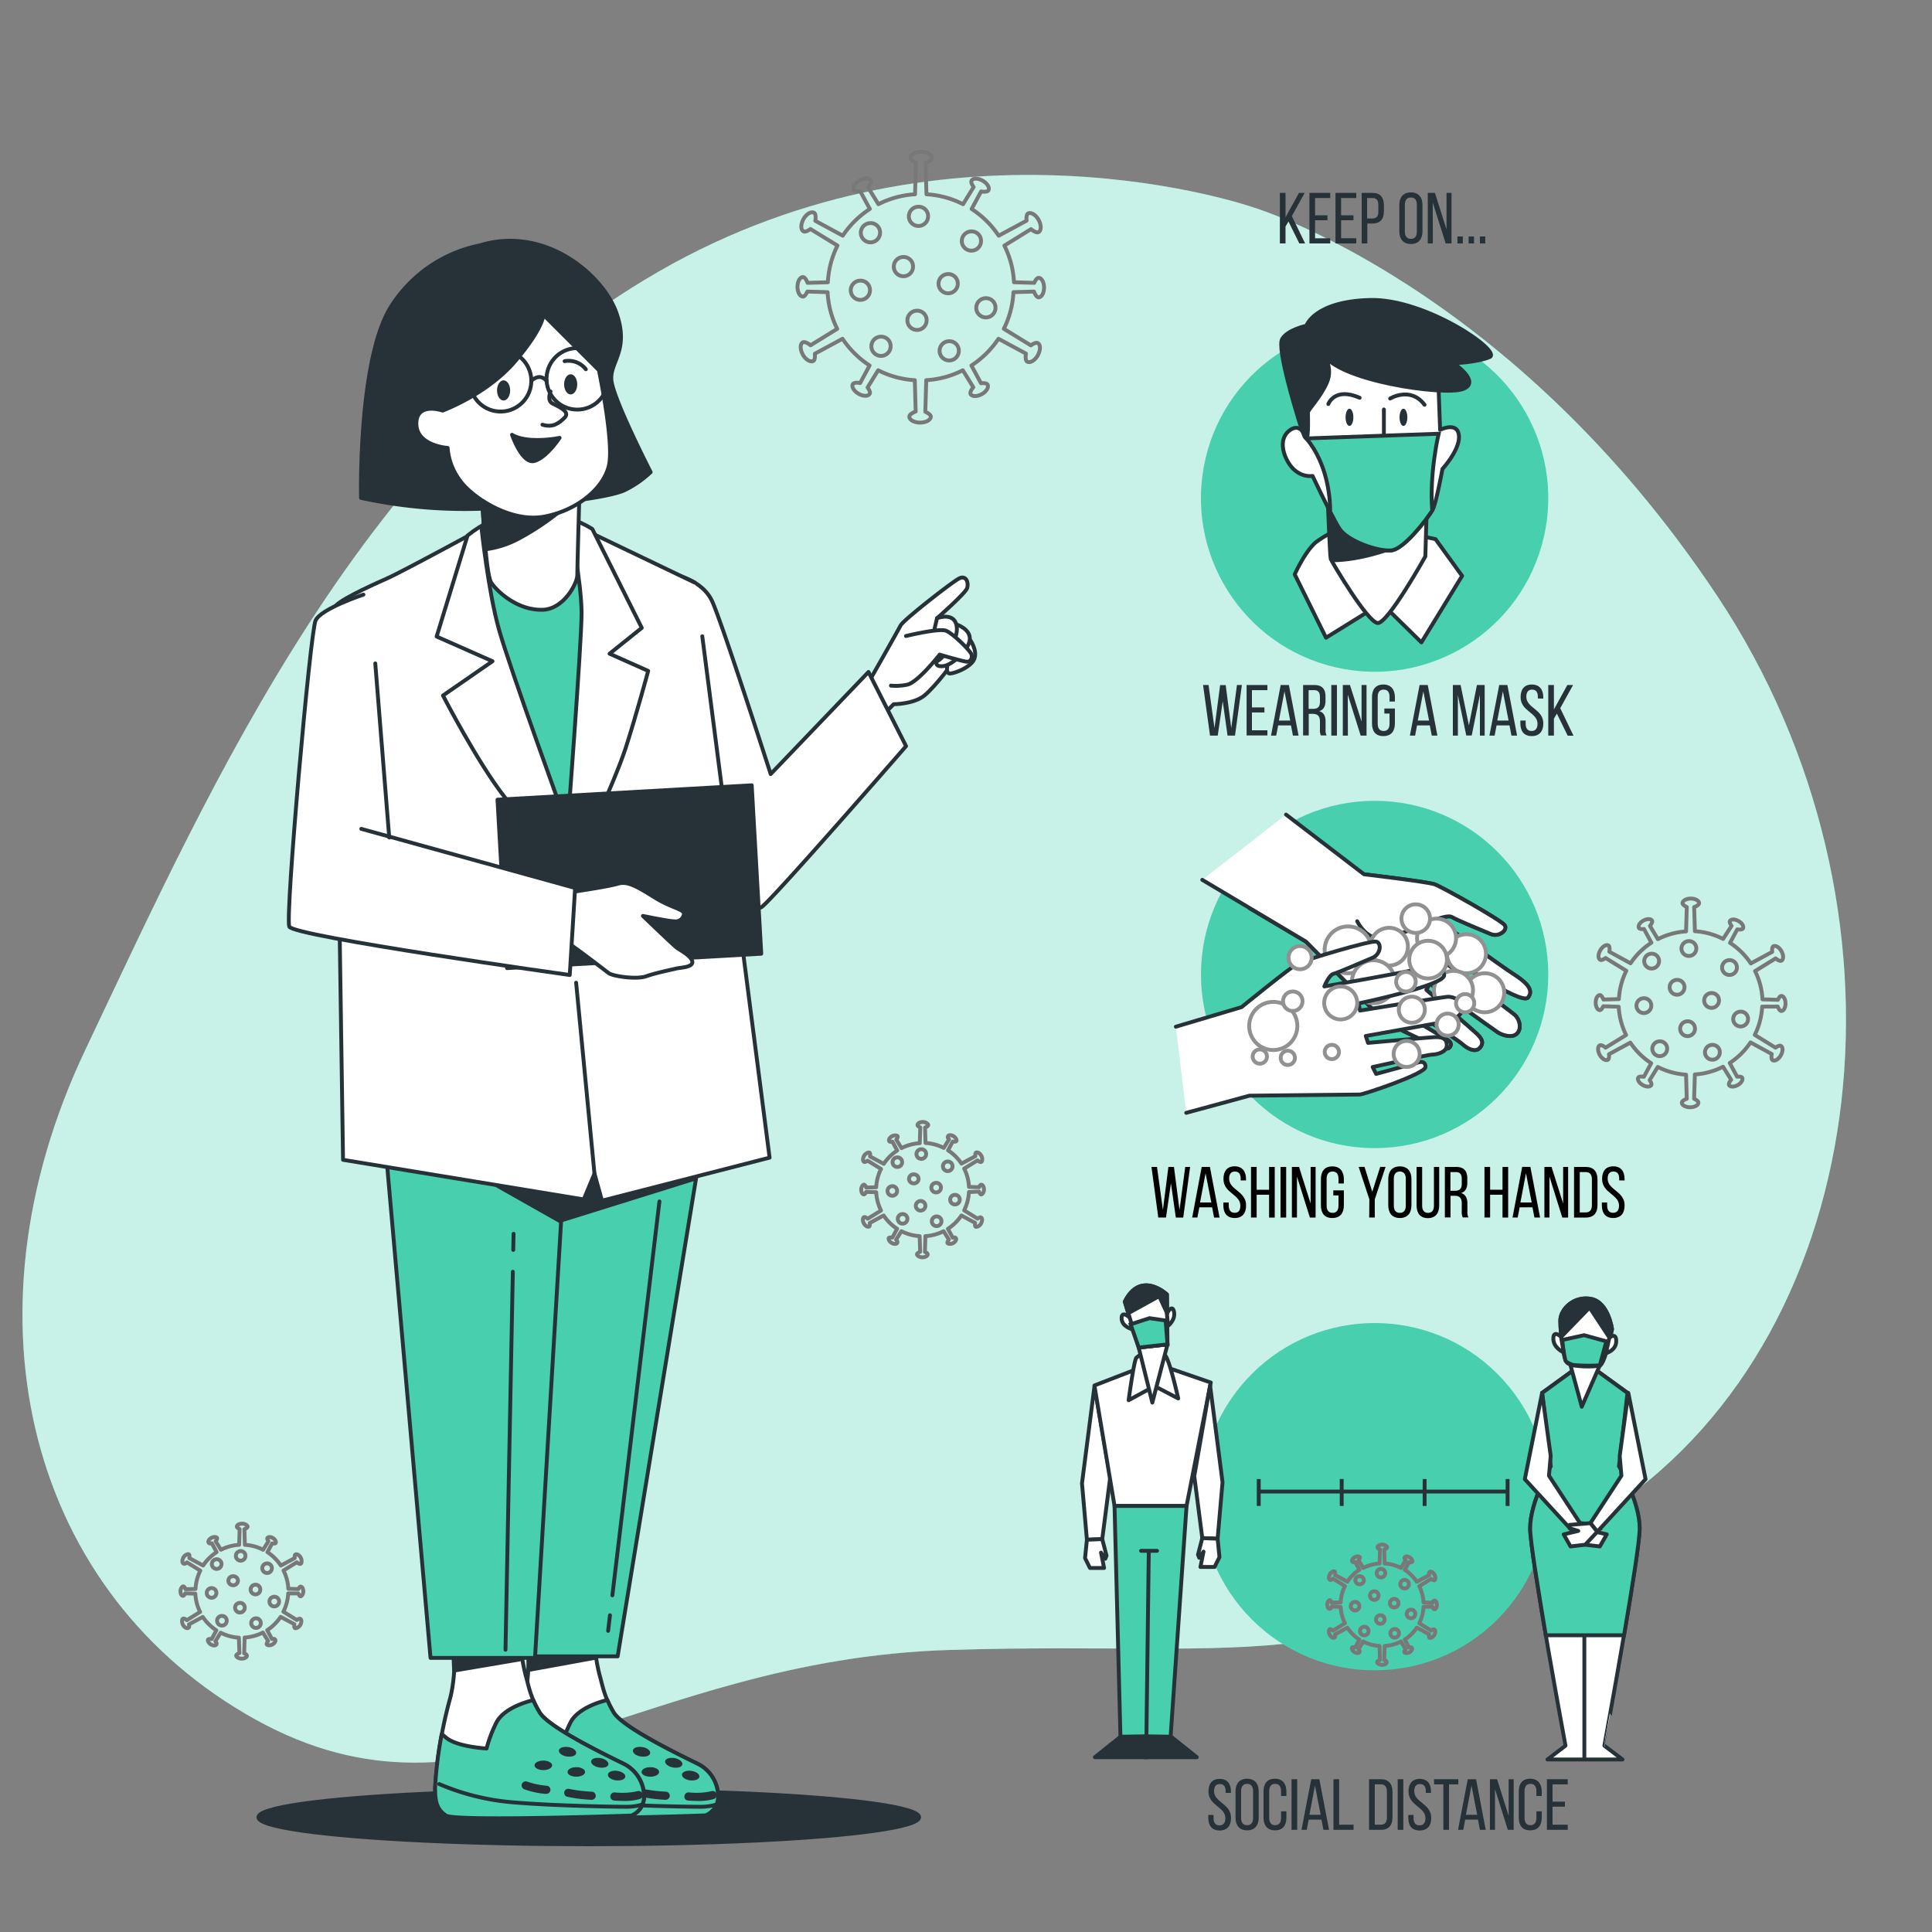<svg xmlns="http://www.w3.org/2000/svg" viewBox="0 0 500 500"><rect x="0" y="0" width="500" height="500" fill="#808080" stroke="none"/><g id="freepik--background-simple--inject-2"><path d="M324.6,53.75s-77.77-27.5-154.21,16.57S55.29,201.71,22.1,271.66,7.85,412.69,66.1,445s98-15.51,179.76-18,103.77,9.2,171.71-37,80.36-155.13,26.94-235.63S324.6,53.75,324.6,53.75Z" style="fill:#48CFAD"></path><path d="M324.6,53.75s-77.77-27.5-154.21,16.57S55.29,201.71,22.1,271.66,7.85,412.69,66.1,445s98-15.51,179.76-18,103.77,9.2,171.71-37,80.36-155.13,26.94-235.63S324.6,53.75,324.6,53.75Z" style="fill:#fff;opacity:0.7"></path></g><g id="freepik--Icons--inject-2"><path d="M267.6,75.46c.19.58.68,1.49,1.19,1.49.78,0,1.41-1.13,1.41-2.52s-.63-2.52-1.41-2.52c-.46,0-.93.8-1.13,1.29l-5.24-.15a24,24,0,0,0-2.49-9.49l6.9-4.26c.5.44,1.47,1.05,1.95.77.75-.43.73-1.86,0-3.18s-2-2.06-2.73-1.63c-.44.25-.44,1.27-.37,1.85L258.46,61a24.35,24.35,0,0,0-7-6.92l2.45-4.54c.6.12,1.64.16,1.89-.29.39-.67-.27-1.78-1.48-2.48s-2.5-.72-2.89,0c-.23.4.23,1.2.55,1.63l-2.74,4.45a23.82,23.82,0,0,0-9.47-2.57l-.24-8.11c.64-.22,1.64-.75,1.64-1.32,0-.85-1.24-1.55-2.77-1.55s-2.78.7-2.78,1.55c0,.51.89,1,1.42,1.25l-.23,8.18a23.87,23.87,0,0,0-9.48,2.57l-2.71-4.4c.4-.46,1-1.34.7-1.78-.39-.68-1.69-.66-2.89,0s-1.87,1.81-1.48,2.48c.23.4,1.16.4,1.68.34l2.48,4.59a24.35,24.35,0,0,0-7,6.92L211,57.15c.13-.66.17-1.8-.31-2.08-.75-.43-2,.3-2.74,1.62s-.78,2.76,0,3.18c.44.26,1.32-.25,1.79-.6l7,4.29a23.84,23.84,0,0,0-2.49,9.49L209,73.2c-.2-.58-.68-1.49-1.19-1.49-.79,0-1.42,1.13-1.42,2.52s.63,2.52,1.42,2.52c.46,0,.92-.8,1.13-1.29l5.24.15a23.84,23.84,0,0,0,2.49,9.49l-6.9,4.26c-.51-.44-1.47-1-2-.77-.74.43-.72,1.86,0,3.18s2,2.06,2.74,1.63c.43-.25.43-1.27.36-1.85l7.18-3.88a24.35,24.35,0,0,0,7,6.92l-2.45,4.54c-.6-.12-1.63-.16-1.89.29-.39.67.28,1.78,1.48,2.48s2.5.72,2.89,0c.23-.4-.23-1.2-.55-1.63l2.74-4.45a23.87,23.87,0,0,0,9.48,2.57l.23,8.11c-.63.22-1.64.76-1.64,1.32,0,.85,1.24,1.55,2.78,1.55s2.77-.7,2.77-1.55c0-.51-.88-1-1.42-1.25l.24-8.18a23.82,23.82,0,0,0,9.47-2.57l2.71,4.4c-.4.46-.95,1.34-.69,1.78.39.68,1.68.66,2.89,0s1.87-1.81,1.48-2.48c-.23-.4-1.16-.4-1.69-.34l-2.48-4.59a24.35,24.35,0,0,0,7-6.92l7.12,3.84c-.13.66-.17,1.8.32,2.08.74.43,2-.3,2.73-1.62s.79-2.76,0-3.18c-.44-.26-1.32.25-1.78.6l-7-4.29a24,24,0,0,0,2.49-9.49Z" style="fill:none;stroke:#787878;stroke-linecap:round;stroke-linejoin:round"></path><path d="M240.19,55.87a2.49,2.49,0,1,1-2.49-2.37A2.43,2.43,0,0,1,240.19,55.87Z" style="fill:none;stroke:#787878;stroke-linecap:round;stroke-linejoin:round"></path><path d="M225.15,75a2.49,2.49,0,1,1-2.49-2.37A2.43,2.43,0,0,1,225.15,75Z" style="fill:none;stroke:#787878;stroke-linecap:round;stroke-linejoin:round"></path><path d="M236.29,68.88a2.49,2.49,0,1,1-2.49-2.37A2.43,2.43,0,0,1,236.29,68.88Z" style="fill:none;stroke:#787878;stroke-linecap:round;stroke-linejoin:round"></path><path d="M230.49,89.5A2.49,2.49,0,1,1,228,87.13,2.43,2.43,0,0,1,230.49,89.5Z" style="fill:none;stroke:#787878;stroke-linecap:round;stroke-linejoin:round"></path><path d="M257.63,79.54a2.49,2.49,0,1,1-2.49-2.37A2.43,2.43,0,0,1,257.63,79.54Z" style="fill:none;stroke:#787878;stroke-linecap:round;stroke-linejoin:round"></path><path d="M239.81,82.78a2.49,2.49,0,1,1-2.48-2.37A2.43,2.43,0,0,1,239.81,82.78Z" style="fill:none;stroke:#787878;stroke-linecap:round;stroke-linejoin:round"></path><path d="M247.87,73.3a2.49,2.49,0,1,1-2.48-2.37A2.43,2.43,0,0,1,247.87,73.3Z" style="fill:none;stroke:#787878;stroke-linecap:round;stroke-linejoin:round"></path><path d="M253.89,62.26a2.49,2.49,0,1,1-2.49-2.37A2.43,2.43,0,0,1,253.89,62.26Z" style="fill:none;stroke:#787878;stroke-linecap:round;stroke-linejoin:round"></path><path d="M248.14,90.69a2.49,2.49,0,1,1-2.48-2.38A2.43,2.43,0,0,1,248.14,90.69Z" style="fill:none;stroke:#787878;stroke-linecap:round;stroke-linejoin:round"></path><path d="M227.76,60.11a2.49,2.49,0,1,1-2.49-2.37A2.43,2.43,0,0,1,227.76,60.11Z" style="fill:none;stroke:#787878;stroke-linecap:round;stroke-linejoin:round"></path><path d="M460.08,260.49c.16.45.53,1.15.92,1.15.61,0,1.09-.87,1.09-1.94s-.48-1.95-1.09-1.95c-.35,0-.71.62-.87,1l-4-.12a18.6,18.6,0,0,0-1.92-7.32l5.32-3.28c.39.34,1.14.81,1.51.59.57-.33.56-1.43,0-2.45s-1.54-1.59-2.11-1.26c-.34.2-.34,1-.28,1.43l-5.54,3a18.71,18.71,0,0,0-5.38-5.33l1.88-3.5c.47.09,1.27.11,1.46-.23.3-.52-.21-1.38-1.14-1.91s-1.93-.55-2.23,0c-.18.31.18.93.43,1.25L445.94,243a18.47,18.47,0,0,0-7.3-2l-.19-6.25c.5-.17,1.27-.58,1.27-1,0-.67-1-1.2-2.14-1.2s-2.14.53-2.14,1.2c0,.39.68.78,1.1,1l-.19,6.3a18.56,18.56,0,0,0-7.3,2L427,239.62c.31-.35.73-1,.54-1.37-.31-.52-1.3-.51-2.24,0s-1.44,1.4-1.14,1.92c.18.3.9.3,1.3.25l1.92,3.55a18.62,18.62,0,0,0-5.39,5.33l-5.49-3c.1-.51.13-1.39-.24-1.61-.58-.33-1.52.24-2.11,1.26s-.61,2.12,0,2.45c.34.2,1-.2,1.38-.47l5.36,3.31a18.6,18.6,0,0,0-1.92,7.32l-4,.12c-.15-.45-.53-1.15-.92-1.15-.6,0-1.09.87-1.09,1.94s.49,1.95,1.09,1.95c.35,0,.71-.62.87-1l4,.12a18.6,18.6,0,0,0,1.92,7.32l-5.32,3.28c-.39-.34-1.13-.81-1.51-.59-.57.33-.56,1.43,0,2.45s1.54,1.59,2.11,1.26c.34-.2.34-1,.29-1.43l5.53-3a18.62,18.62,0,0,0,5.39,5.33l-1.89,3.51c-.47-.1-1.26-.12-1.46.22-.3.52.21,1.38,1.14,1.91s1.93.55,2.23,0c.18-.31-.18-.93-.43-1.25l2.12-3.43a18.56,18.56,0,0,0,7.31,2l.18,6.25c-.49.17-1.27.58-1.27,1,0,.66,1,1.19,2.14,1.19s2.14-.53,2.14-1.19c0-.4-.68-.79-1.1-1l.19-6.31a18.47,18.47,0,0,0,7.3-2l2.09,3.39c-.31.35-.73,1-.53,1.37.3.52,1.3.51,2.23,0s1.44-1.39,1.14-1.92c-.18-.3-.9-.3-1.3-.25l-1.91-3.55a18.71,18.71,0,0,0,5.38-5.33l5.49,3c-.1.51-.13,1.39.24,1.61.58.33,1.52-.23,2.11-1.26s.61-2.12,0-2.45c-.33-.2-1,.2-1.37.47l-5.37-3.31a18.6,18.6,0,0,0,1.92-7.32Z" style="fill:none;stroke:#787878;stroke-linecap:round;stroke-linejoin:round"></path><path d="M439,245.39a1.92,1.92,0,1,1-1.92-1.83A1.87,1.87,0,0,1,439,245.39Z" style="fill:none;stroke:#787878;stroke-linecap:round;stroke-linejoin:round"></path><path d="M427.35,260.17a1.92,1.92,0,1,1-1.92-1.83A1.88,1.88,0,0,1,427.35,260.17Z" style="fill:none;stroke:#787878;stroke-linecap:round;stroke-linejoin:round"></path><path d="M435.94,255.42a1.92,1.92,0,1,1-1.92-1.83A1.87,1.87,0,0,1,435.94,255.42Z" style="fill:none;stroke:#787878;stroke-linecap:round;stroke-linejoin:round"></path><path d="M431.46,271.32a1.92,1.92,0,1,1-1.92-1.83A1.88,1.88,0,0,1,431.46,271.32Z" style="fill:none;stroke:#787878;stroke-linecap:round;stroke-linejoin:round"></path><path d="M452.39,263.64a1.92,1.92,0,1,1-1.92-1.83A1.88,1.88,0,0,1,452.39,263.64Z" style="fill:none;stroke:#787878;stroke-linecap:round;stroke-linejoin:round"></path><path d="M438.66,266.14a1.92,1.92,0,1,1-1.92-1.83A1.88,1.88,0,0,1,438.66,266.14Z" style="fill:none;stroke:#787878;stroke-linecap:round;stroke-linejoin:round"></path><path d="M444.87,258.83A1.92,1.92,0,1,1,443,257,1.88,1.88,0,0,1,444.87,258.83Z" style="fill:none;stroke:#787878;stroke-linecap:round;stroke-linejoin:round"></path><path d="M449.51,250.31a1.92,1.92,0,1,1-1.92-1.83A1.88,1.88,0,0,1,449.51,250.31Z" style="fill:none;stroke:#787878;stroke-linecap:round;stroke-linejoin:round"></path><path d="M445.08,272.23a1.92,1.92,0,1,1-1.92-1.82A1.88,1.88,0,0,1,445.08,272.23Z" style="fill:none;stroke:#787878;stroke-linecap:round;stroke-linejoin:round"></path><path d="M429.36,248.65a1.92,1.92,0,1,1-1.92-1.83A1.88,1.88,0,0,1,429.36,248.65Z" style="fill:none;stroke:#787878;stroke-linecap:round;stroke-linejoin:round"></path><path d="M253.36,308.38c.1.29.34.74.59.74s.71-.56.71-1.26-.32-1.26-.71-1.26c-.23,0-.46.4-.56.65l-2.62-.08a12,12,0,0,0-1.24-4.74l3.44-2.12c.26.22.74.52,1,.38s.36-.92,0-1.58-1-1-1.37-.82c-.21.13-.22.64-.18.93l-3.58,1.93a12.2,12.2,0,0,0-3.49-3.45l1.23-2.27c.3.06.81.08.94-.14s-.14-.89-.74-1.24-1.25-.36-1.44,0,.11.6.27.81l-1.37,2.22a12.09,12.09,0,0,0-4.72-1.28l-.12-4c.32-.11.82-.37.82-.65s-.62-.78-1.39-.78-1.38.35-1.38.78c0,.25.44.51.71.62l-.12,4.08a12.13,12.13,0,0,0-4.73,1.28l-1.35-2.19c.2-.23.47-.67.34-.89s-.84-.33-1.44,0-.93.9-.74,1.24.58.2.84.17l1.24,2.29a12.17,12.17,0,0,0-3.48,3.45l-3.56-1.91c.07-.33.09-.9-.15-1s-1,.15-1.37.81-.39,1.37,0,1.59c.22.12.66-.13.89-.31l3.48,2.14a12,12,0,0,0-1.25,4.74l-2.58.08c-.1-.29-.34-.75-.6-.75s-.7.57-.7,1.26.31,1.26.7,1.26c.23,0,.47-.4.57-.64l2.61.07a12,12,0,0,0,1.25,4.74l-3.45,2.12c-.25-.22-.73-.52-1-.38s-.37.93,0,1.59,1,1,1.36.81c.22-.13.22-.64.18-.92l3.59-1.94a12,12,0,0,0,3.48,3.45l-1.22,2.27c-.3-.06-.82-.08-.94.14s.13.9.73,1.24,1.25.36,1.45,0-.12-.6-.28-.81l1.37-2.22a12,12,0,0,0,4.73,1.28l.12,4.05c-.32.11-.82.38-.82.66s.62.77,1.38.77,1.39-.35,1.39-.77c0-.26-.44-.51-.71-.63l.12-4.08a11.92,11.92,0,0,0,4.72-1.28l1.36,2.19c-.2.23-.48.67-.35.89s.84.33,1.44,0,.94-.9.74-1.24-.58-.2-.84-.16l-1.24-2.3a12.08,12.08,0,0,0,3.49-3.45l3.55,1.92c-.06.33-.08.9.16,1s1-.15,1.36-.82.4-1.37,0-1.58c-.22-.13-.66.13-.89.3l-3.47-2.14a12,12,0,0,0,1.24-4.74Z" style="fill:none;stroke:#787878;stroke-linecap:round;stroke-linejoin:round"></path><path d="M239.68,298.6a1.25,1.25,0,1,1-1.25-1.18A1.22,1.22,0,0,1,239.68,298.6Z" style="fill:none;stroke:#787878;stroke-linecap:round;stroke-linejoin:round"></path><path d="M232.17,308.17a1.24,1.24,0,1,1-1.24-1.19A1.21,1.21,0,0,1,232.17,308.17Z" style="fill:none;stroke:#787878;stroke-linecap:round;stroke-linejoin:round"></path><ellipse cx="236.49" cy="305.09" rx="1.24" ry="1.18" style="fill:none;stroke:#787878;stroke-linecap:round;stroke-linejoin:round"></ellipse><path d="M234.83,315.38a1.24,1.24,0,1,1-1.24-1.18A1.21,1.21,0,0,1,234.83,315.38Z" style="fill:none;stroke:#787878;stroke-linecap:round;stroke-linejoin:round"></path><path d="M248.38,310.41a1.24,1.24,0,1,1-1.24-1.18A1.22,1.22,0,0,1,248.38,310.41Z" style="fill:none;stroke:#787878;stroke-linecap:round;stroke-linejoin:round"></path><path d="M239.49,312a1.24,1.24,0,1,1-1.24-1.18A1.22,1.22,0,0,1,239.49,312Z" style="fill:none;stroke:#787878;stroke-linecap:round;stroke-linejoin:round"></path><path d="M243.51,307.3a1.24,1.24,0,1,1-1.24-1.18A1.21,1.21,0,0,1,243.51,307.3Z" style="fill:none;stroke:#787878;stroke-linecap:round;stroke-linejoin:round"></path><path d="M246.51,301.79a1.24,1.24,0,1,1-1.24-1.19A1.21,1.21,0,0,1,246.51,301.79Z" style="fill:none;stroke:#787878;stroke-linecap:round;stroke-linejoin:round"></path><path d="M243.65,316a1.25,1.25,0,1,1-1.25-1.19A1.22,1.22,0,0,1,243.65,316Z" style="fill:none;stroke:#787878;stroke-linecap:round;stroke-linejoin:round"></path><path d="M233.47,300.71a1.24,1.24,0,1,1-1.24-1.18A1.21,1.21,0,0,1,233.47,300.71Z" style="fill:none;stroke:#787878;stroke-linecap:round;stroke-linejoin:round"></path><path d="M77.2,412.38c.1.29.34.75.6.75s.7-.57.7-1.26-.31-1.26-.7-1.26c-.23,0-.46.4-.57.64l-2.61-.07a12,12,0,0,0-1.25-4.74l3.45-2.13c.25.22.73.53,1,.39s.36-.93,0-1.59-1-1-1.36-.81c-.22.12-.22.63-.18.92l-3.59,1.94a12.2,12.2,0,0,0-3.48-3.46l1.22-2.26c.3.06.82.08.94-.15s-.13-.89-.73-1.24-1.25-.35-1.45,0c-.11.19.12.6.28.81l-1.37,2.22a11.92,11.92,0,0,0-4.73-1.28l-.12-4.05c.32-.11.82-.38.82-.66s-.62-.77-1.38-.77-1.39.34-1.39.77c0,.25.45.51.71.62l-.12,4.09a11.92,11.92,0,0,0-4.72,1.28l-1.36-2.2c.2-.23.48-.66.35-.89s-.84-.32-1.44,0-.94.91-.74,1.24.58.2.84.17l1.24,2.3a12.08,12.08,0,0,0-3.49,3.45L49,403.24c.06-.33.08-.9-.16-1s-1,.15-1.36.81-.39,1.38,0,1.59.66-.13.89-.3l3.47,2.14a12,12,0,0,0-1.24,4.74l-2.58.07c-.1-.29-.35-.74-.6-.74s-.71.56-.71,1.26S47,413,47.37,413c.23,0,.46-.4.56-.64l2.62.08a12,12,0,0,0,1.24,4.73l-3.44,2.13c-.25-.22-.74-.53-1-.39s-.36.93,0,1.59,1,1,1.37.81.22-.63.18-.92l3.58-1.93A12.33,12.33,0,0,0,56,421.93l-1.22,2.26c-.3-.06-.82-.07-.95.15s.14.89.74,1.24,1.25.35,1.44,0-.11-.6-.27-.82l1.37-2.22a11.93,11.93,0,0,0,4.72,1.29l.12,4c-.32.11-.82.38-.82.66s.62.77,1.39.77,1.38-.34,1.38-.77c0-.25-.44-.51-.71-.62l.12-4.08a12.1,12.1,0,0,0,4.73-1.29l1.35,2.2c-.2.23-.47.67-.34.89s.84.33,1.44,0,.93-.91.74-1.24-.58-.2-.84-.17l-1.24-2.29a12.3,12.3,0,0,0,3.48-3.45l3.56,1.91c-.07.33-.09.9.15,1s1-.15,1.37-.81.39-1.38,0-1.59c-.22-.13-.66.13-.89.3l-3.48-2.14a12,12,0,0,0,1.25-4.74Z" style="fill:none;stroke:#787878;stroke-linecap:round;stroke-linejoin:round"></path><path d="M63.52,402.6a1.24,1.24,0,1,1-1.24-1.18A1.21,1.21,0,0,1,63.52,402.6Z" style="fill:none;stroke:#787878;stroke-linecap:round;stroke-linejoin:round"></path><path d="M56,412.17A1.25,1.25,0,1,1,54.78,411,1.22,1.22,0,0,1,56,412.17Z" style="fill:none;stroke:#787878;stroke-linecap:round;stroke-linejoin:round"></path><ellipse cx="60.34" cy="409.09" rx="1.24" ry="1.18" style="fill:none;stroke:#787878;stroke-linecap:round;stroke-linejoin:round"></ellipse><path d="M58.68,419.39a1.25,1.25,0,1,1-1.24-1.19A1.22,1.22,0,0,1,58.68,419.39Z" style="fill:none;stroke:#787878;stroke-linecap:round;stroke-linejoin:round"></path><path d="M72.23,414.42A1.25,1.25,0,1,1,71,413.24,1.22,1.22,0,0,1,72.23,414.42Z" style="fill:none;stroke:#787878;stroke-linecap:round;stroke-linejoin:round"></path><path d="M63.34,416a1.25,1.25,0,1,1-1.25-1.18A1.22,1.22,0,0,1,63.34,416Z" style="fill:none;stroke:#787878;stroke-linecap:round;stroke-linejoin:round"></path><path d="M67.36,411.3a1.25,1.25,0,1,1-1.24-1.18A1.22,1.22,0,0,1,67.36,411.3Z" style="fill:none;stroke:#787878;stroke-linecap:round;stroke-linejoin:round"></path><path d="M70.36,405.79a1.24,1.24,0,1,1-1.24-1.18A1.22,1.22,0,0,1,70.36,405.79Z" style="fill:none;stroke:#787878;stroke-linecap:round;stroke-linejoin:round"></path><path d="M67.49,420a1.24,1.24,0,1,1-1.24-1.18A1.21,1.21,0,0,1,67.49,420Z" style="fill:none;stroke:#787878;stroke-linecap:round;stroke-linejoin:round"></path><path d="M57.32,404.72a1.25,1.25,0,1,1-1.24-1.19A1.22,1.22,0,0,1,57.32,404.72Z" style="fill:none;stroke:#787878;stroke-linecap:round;stroke-linejoin:round"></path></g><g id="freepik--picture-3--inject-2"><circle cx="355.75" cy="387.34" r="44.94" transform="translate(-169.69 365) rotate(-45)" style="fill:#48CFAD"></circle><polygon points="283.24 358.82 280.02 383.87 281.29 398.48 285.26 398.32 287.33 382.28 283.24 358.82" style="fill:#fff;stroke:#263238;stroke-linecap:round;stroke-linejoin:round"></polygon><polygon points="285.26 398.32 286.37 402.61 286.06 403.4 284.94 401.81 285.74 405.79 282.08 405.79 280.81 403.24 281.29 398.48 285.26 398.32" style="fill:#fff;stroke:#263238;stroke-linecap:round;stroke-linejoin:round"></polygon><polygon points="295.47 353.82 283.24 358.56 288.44 389.74 307.08 389.74 313.35 357.8 299.59 353.06 295.47 353.82" style="fill:#fff;stroke:#263238;stroke-linecap:round;stroke-linejoin:round"></polygon><path d="M295.93,350.16a8.74,8.74,0,0,0-1.84,1.22c-.61.61-2,11-2,11l6.72-3.66,6.11,3.2s-2.29-10.39-3.51-11.3S295.93,350.16,295.93,350.16Z" style="fill:#fff;stroke:#263238;stroke-linecap:round;stroke-linejoin:round"></path><polygon points="294.7 348.75 298.22 362.99 302.15 347.92 294.7 348.75" style="fill:#fff;stroke:#263238;stroke-linecap:round;stroke-linejoin:round"></polygon><polygon points="288.44 389.74 289.97 449.48 302.95 449.48 307.08 389.74 288.44 389.74" style="fill:#48CFAD;stroke:#263238;stroke-linecap:round;stroke-linejoin:round"></polygon><line x1="296.69" y1="449.64" x2="297.3" y2="401.65" style="fill:none;stroke:#263238;stroke-linecap:round;stroke-linejoin:round"></line><line x1="295.31" y1="401.35" x2="299.44" y2="401.35" style="fill:none;stroke:#263238;stroke-linecap:round;stroke-linejoin:round"></line><polygon points="289.97 449.48 283.36 454.76 296.86 454.76 296.86 449.36 289.97 449.48" style="fill:#263238;stroke:#263238;stroke-linecap:round;stroke-linejoin:round"></polygon><polygon points="303.11 449.48 309.72 454.76 296.22 454.76 296.22 449.36 303.11 449.48" style="fill:#263238;stroke:#263238;stroke-linecap:round;stroke-linejoin:round"></polygon><polygon points="313.17 358.56 316.39 383.61 315.12 398.22 311.15 398.06 309.08 382.02 313.17 358.56" style="fill:#fff;stroke:#263238;stroke-linecap:round;stroke-linejoin:round"></polygon><polygon points="311.15 398.06 310.04 402.35 310.35 403.14 311.47 401.56 310.67 405.53 314.32 405.53 315.6 402.99 315.12 398.22 311.15 398.06" style="fill:#fff;stroke:#263238;stroke-linecap:round;stroke-linejoin:round"></polygon><path d="M292.72,341.3s-2.45-2.45-2.45-.16,2.91,2.91,2.91,2.91Z" style="fill:#fff;stroke:#263238;stroke-linecap:round;stroke-linejoin:round"></path><path d="M291.12,336.89l3.58,11.86,7.45-.83L302,335S295.25,328.62,291.12,336.89Z" style="fill:#fff;stroke:#263238;stroke-linecap:round;stroke-linejoin:round"></path><polygon points="292.6 342.73 297.5 341.14 301.66 341.75 302.15 347.92 294.7 348.75 292.6 342.73" style="fill:#48CFAD;stroke:#263238;stroke-miterlimit:10"></polygon><path d="M302,339.92s1.37-2.6,1.83-.46-1.53,3.67-1.53,3.67Z" style="fill:#fff;stroke:#263238;stroke-linecap:round;stroke-linejoin:round"></path><path d="M302,335s-6.79-6.41-10.92,1.86l.91,3,8-4.41,2.06,4.43,0-.06Z" style="fill:#263238;stroke:#263238;stroke-linecap:round;stroke-linejoin:round"></path><path d="M424.31,395.53c0-6.92-5.36-16.07-5.36-16.07l2.24-19L412.26,354l-2-.6v-.07l-.11,0-.11,0v.07l-2,.6-8.93,6.48,2.23,19S396,388.61,396,395.53s9.15,56.25,9.15,56.25l-4.68,3.57h19.42l-4.69-3.57S424.31,402.45,424.31,395.53Z" style="fill:#fff;stroke:#263238;stroke-linecap:round;stroke-linejoin:round"></path><path d="M421.19,360.49,412.26,354l-2-.6v-.07l-.11,0-.11,0v.07l-2,.6-8.93,6.48,2.23,19S396,388.61,396,395.53c0,3.2,2,15.43,4.05,27.68h20.25c2.1-12.25,4.05-24.48,4.05-27.68,0-6.92-5.36-16.07-5.36-16.07Z" style="fill:#48CFAD;stroke:#263238;stroke-miterlimit:10"></path><polygon points="406.45 353.34 409.36 364.06 414.04 353.34 406.45 353.34" style="fill:#fff;stroke:#263238;stroke-linecap:round;stroke-linejoin:round"></polygon><path d="M417.17,344s-.89-6.92-5.36-7.82-8,2.68-8,5.59.66,9.82,1.78,10.93,7.14,1.12,8.48.67S417.17,344,417.17,344Z" style="fill:#fff;stroke:#263238;stroke-linecap:round;stroke-linejoin:round"></path><path d="M404.34,346.77l5.63-1.22,5.75,1.59-1.68,6.2a43.57,43.57,0,0,1-6.89-.08s-1.59-.49-2-1.1A32.53,32.53,0,0,1,404.34,346.77Z" style="fill:#48CFAD;stroke:#263238;stroke-miterlimit:10"></path><path d="M404,346s-2-2-2,.44,2.68,3.57,2.68,3.57Z" style="fill:#fff;stroke:#263238;stroke-linecap:round;stroke-linejoin:round"></path><path d="M416.5,346.2s1.78-1.56,1.78.89-2.67,3.13-2.67,3.13Z" style="fill:#fff;stroke:#263238;stroke-linecap:round;stroke-linejoin:round"></path><path d="M411.81,336.15c-4.46-.89-8,2.68-8,5.59,0,1,.08,2.59.24,4.21l7.34-7.56,5.14,7.81.3-.54c.23-1,.37-1.69.37-1.69S416.28,337.05,411.81,336.15Z" style="fill:#263238;stroke:#263238;stroke-linecap:round;stroke-linejoin:round"></path><polygon points="399.09 360.49 394.62 382.81 407.12 396.42 408.91 394.19 400.87 381.91 401.32 376.78 399.09 360.49" style="fill:#fff;stroke:#263238;stroke-linecap:round;stroke-linejoin:round"></polygon><polygon points="407.12 396.42 410.25 399.77 414.04 400.22 415.83 397.09 412.03 396.2 414.27 395.53 414.27 394.64 408.91 394.19 407.12 396.42" style="fill:#fff;stroke:#263238;stroke-linecap:round;stroke-linejoin:round"></polygon><polygon points="421.41 360.49 425.87 382.81 413.37 396.42 411.59 394.19 419.62 381.91 419.18 376.78 421.41 360.49" style="fill:#fff;stroke:#263238;stroke-linecap:round;stroke-linejoin:round"></polygon><polygon points="413.37 396.42 410.25 399.77 406.45 400.22 404.67 397.09 408.46 396.2 406.23 395.53 406.23 394.64 411.59 394.19 413.37 396.42" style="fill:#fff;stroke:#263238;stroke-linecap:round;stroke-linejoin:round"></polygon><line x1="410.03" y1="455.35" x2="410.03" y2="423.43" style="fill:none;stroke:#263238;stroke-miterlimit:10"></line><line x1="325.5" y1="386.01" x2="390.38" y2="386.01" style="fill:none;stroke:#263238;stroke-miterlimit:10"></line><line x1="325.76" y1="382.77" x2="325.76" y2="389.74" style="fill:none;stroke:#263238;stroke-miterlimit:10"></line><line x1="390.16" y1="382.77" x2="390.16" y2="389.74" style="fill:none;stroke:#263238;stroke-miterlimit:10"></line><line x1="368.69" y1="382.77" x2="368.69" y2="389.74" style="fill:none;stroke:#263238;stroke-miterlimit:10"></line><line x1="347.23" y1="382.77" x2="347.23" y2="389.74" style="fill:none;stroke:#263238;stroke-miterlimit:10"></line></g><g id="freepik--picture-2--inject-2"><circle cx="355.75" cy="252.19" r="44.94" style="fill:#48CFAD"></circle><path d="M337.57,217.6,353,226.26s16.39,1.94,18.27,2.6,17.33,9.32,18.15,10.6-1.52,3.13-3.61,2.26-9-3.72-10-4.37-4,.57-4,.57S388.41,250,391.54,252s5.62,4.08,3.9,6.16-20.65-10.78-20.65-10.78l-1.09,1.54S391,261.76,392,262.65c1.36,1.23,1.84,3.61.56,4.85s-3.8.36-4.84-.29S370,254.52,370,254.52l-.87,1.67s12.46,10.72,13.08,11.36,2.31,2.11.65,3.73c-1.23,1.19-3.38-.09-4.47-1.16-.63-.63-12.92-8.73-12.92-8.73l-.66,1.89,9.8,5.83s1.67.87.39,2.11-16.31-6.57-16.94-7.21S338,243.7,338,243.7l-14.6-8.65" style="fill:#fff;stroke:#263238;stroke-linecap:round;stroke-linejoin:round"></path><path d="M371.76,237.92s-9.41,4.2-13.79,4.87-6.73-4.38-6.73-4.38" style="fill:#fff;stroke:#263238;stroke-linecap:round;stroke-linejoin:round"></path><path d="M332.83,210.82,353,226.26s16.39,1.94,18.27,2.6,17.33,9.32,18.15,10.6-1.52,3.13-3.61,2.26-9-3.72-10-4.37-4,.57-4,.57S388.41,250,391.54,252s5.62,4.08,3.9,6.16-20.65-10.78-20.65-10.78l-1.09,1.54S391,261.76,392,262.65c1.36,1.23,1.84,3.61.56,4.85s-3.8.36-4.84-.29S370,254.52,370,254.52l-.87,1.67s12.46,10.72,13.08,11.36,2.31,2.11.65,3.73c-1.23,1.19-3.38-.09-4.47-1.16-.63-.63-12.92-8.73-12.92-8.73l-.66,1.89,9.8,5.83s1.67.87.39,2.11-16.31-6.57-16.94-7.21S338,243.7,338,243.7l-26.85-16" style="fill:#fff;stroke:#263238;stroke-linecap:round;stroke-linejoin:round"></path><path d="M371.76,237.92s-9.41,4.2-13.79,4.87-6.73-4.38-6.73-4.38" style="fill:#fff;stroke:#263238;stroke-linecap:round;stroke-linejoin:round"></path><path d="M354.94,245.82a6.06,6.06,0,1,1-6.06-6.06A6.06,6.06,0,0,1,354.94,245.82Z" style="fill:#fff;stroke:#919191;stroke-linecap:round;stroke-linejoin:round"></path><path d="M364.37,245a4.88,4.88,0,1,1-4.88-4.88A4.87,4.87,0,0,1,364.37,245Z" style="fill:#fff;stroke:#919191;stroke-linecap:round;stroke-linejoin:round"></path><path d="M361,254.07a5.56,5.56,0,1,1-5.55-5.56A5.54,5.54,0,0,1,361,254.07Z" style="fill:#fff;stroke:#919191;stroke-linecap:round;stroke-linejoin:round"></path><circle cx="379.52" cy="246.83" r="5.05" style="fill:#fff;stroke:#919191;stroke-linecap:round;stroke-linejoin:round"></circle><circle cx="371.78" cy="242.79" r="5.05" style="fill:#fff;stroke:#919191;stroke-linecap:round;stroke-linejoin:round"></circle><path d="M389.29,256.93a5.05,5.05,0,1,1-5.05-5.05A5,5,0,0,1,389.29,256.93Z" style="fill:#fff;stroke:#919191;stroke-linecap:round;stroke-linejoin:round"></path><path d="M381.21,256.26a5.05,5.05,0,1,1-5-5A5,5,0,0,1,381.21,256.26Z" style="fill:#fff;stroke:#919191;stroke-linecap:round;stroke-linejoin:round"></path><circle cx="366.39" cy="237.74" r="3.7" style="fill:#fff;stroke:#919191;stroke-linecap:round;stroke-linejoin:round"></circle><path d="M304.31,265.71l17-5.06s12.8-10.42,14.59-11.31,18.75-6,20.24-5.65,1.19,3.27-.9,4.16-8.92,3.87-10.12,4.17-2.38,3.27-2.38,3.27,20.28-3.53,23.85-4.42,6.85-1.19,7.15,1.48-22.12,7.33-22.12,7.33l.35,1.86s21.29-3.48,22.62-3.57c1.82-.12,3.87,1.19,3.87,3s-2.38,3-3.57,3.27-21.43,3.87-21.43,3.87l.59,1.79s16.37-1.49,17.27-1.49,3.12-.19,3.12,2.13c0,1.71-2.41,2.37-3.94,2.4-.89,0-15.26,3.21-15.26,3.21l.9,1.78,11-3s1.78-.6,1.78,1.19-16.07,7.14-17,7.14l-28.57.3L307,288" style="fill:#fff;stroke:#263238;stroke-linecap:round;stroke-linejoin:round"></path><circle cx="369.59" cy="248.35" r="4.88" style="fill:#fff;stroke:#919191;stroke-linecap:round;stroke-linejoin:round"></circle><path d="M339.46,247.84a3,3,0,1,1-3-3A3,3,0,0,1,339.46,247.84Z" style="fill:#fff;stroke:#919191;stroke-linecap:round;stroke-linejoin:round"></path><path d="M381.54,259.62a2.36,2.36,0,1,1-2.35-2.35A2.35,2.35,0,0,1,381.54,259.62Z" style="fill:#fff;stroke:#919191;stroke-linecap:round;stroke-linejoin:round"></path><path d="M368.75,261.31a3.37,3.37,0,1,1-3.37-3.37A3.37,3.37,0,0,1,368.75,261.31Z" style="fill:#fff;stroke:#919191;stroke-linecap:round;stroke-linejoin:round"></path><circle cx="364.04" cy="272.76" r="3.37" style="fill:#fff;stroke:#919191;stroke-linecap:round;stroke-linejoin:round"></circle><path d="M366.39,254.07a2.53,2.53,0,1,1-2.52-2.53A2.52,2.52,0,0,1,366.39,254.07Z" style="fill:#fff;stroke:#919191;stroke-linecap:round;stroke-linejoin:round"></path><path d="M377.5,265.18a2.86,2.86,0,1,1-2.86-2.86A2.86,2.86,0,0,1,377.5,265.18Z" style="fill:#fff;stroke:#919191;stroke-linecap:round;stroke-linejoin:round"></path><path d="M351.24,259.56a4.27,4.27,0,1,1-4.27-4.27A4.27,4.27,0,0,1,351.24,259.56Z" style="fill:#fff;stroke:#919191;stroke-linecap:round;stroke-linejoin:round"></path><path d="M335.75,265.52a6.23,6.23,0,1,1-6.23-6.23A6.23,6.23,0,0,1,335.75,265.52Z" style="fill:#fff;stroke:#919191;stroke-linecap:round;stroke-linejoin:round"></path><circle cx="334.57" cy="259.12" r="2.53" style="fill:#fff;stroke:#919191;stroke-linecap:round;stroke-linejoin:round"></circle><circle cx="344.68" cy="272.25" r="1.85" style="fill:#fff;stroke:#919191;stroke-linecap:round;stroke-linejoin:round"></circle><circle cx="326.04" cy="273.43" r="1.85" style="fill:#fff;stroke:#919191;stroke-linecap:round;stroke-linejoin:round"></circle><circle cx="333.28" cy="273.77" r="1.85" style="fill:#fff;stroke:#919191;stroke-linecap:round;stroke-linejoin:round"></circle></g><g id="freepik--picture-1--inject-2"><circle cx="355.75" cy="128.91" r="44.94" transform="translate(150.28 446.65) rotate(-77.03)" style="fill:#48CFAD"></circle><path d="M348.23,136.34a27.63,27.63,0,0,0-7.7,4c-2.83,2.43-5.46,8.3-5.46,8.3l8.1,16.4,14.37-8.91,10.32,10.12,10.53-17.21-6.88-9.51s-15-3.24-15.59-3.24Z" style="fill:#fff;stroke:#263238;stroke-linecap:round;stroke-linejoin:round"></path><path d="M343.57,128.24s.61,15.79.81,16.4,9.52,16.4,12.15,16.6S368.88,144,368.88,144l.4-14.17Z" style="fill:#fff;stroke:#263238;stroke-linecap:round;stroke-linejoin:round"></path><path d="M344.38,144.64c0,.07.19.38.45.85,7.38,0,15.34-3.08,15.34-3.08l-1.42-13.21-15.18-1S344.18,144,344.38,144.64Z" style="fill:#263238"></path><path d="M338.1,113.46s-1.41-4.65-4.65-1.82-.41,8.71,2,10.33a5.93,5.93,0,0,0,4.25,1.21s4.86,10.32,6.89,13.56,10.12,6.08,13.56,5.67,9.92-9.11,10.73-10.73,2.43-10.32,2.43-10.32,4.66-5.06,4.25-8.71-4.86-1.41-4.86-1.41l-.4-10.94s-14-6.47-20.65-8.9-12.15-6.89-13.36-4.46-1.42,7.7-1.42,11.34S338.1,113.46,338.1,113.46Z" style="fill:#fff;stroke:#263238;stroke-linecap:round;stroke-linejoin:round"></path><path d="M342.36,91.4s2.83,3.64,1,7.69-4.86,6.88-4.86,7.69.2,6.48-.41,6.68-2.42-6.27-2.42-6.27-5.27-17-3.85-19.44,6.27-3.44,6.27-3.44,2-6.28,16.41-6.68,34.41,13.36,31,14.78S376.16,94,376.16,94s7.29,4.86,2.43,6.68S345.8,98.48,342.36,91.4Z" style="fill:#263238;stroke:#263238;stroke-linecap:round;stroke-linejoin:round"></path><path d="M372.32,112.25l-34.22,1.21c5.45,6.66,6.15,15.12,6.15,19,.9,1.75,1.76,3.34,2.36,4.3,2,3.24,10.12,6.08,13.56,5.67,3.21-.38,9.06-8,10.49-10.31C369.88,122.53,372.32,112.25,372.32,112.25Z" style="fill:#48CFAD;stroke:#263238;stroke-miterlimit:10"></path><ellipse cx="349.24" cy="108" rx="1.01" ry="2.23" style="fill:#263238"></ellipse><ellipse cx="363.21" cy="108" rx="1.01" ry="2.23" style="fill:#263238"></ellipse><path d="M343.77,104.56s1.62-4.46,8.1-1.62" style="fill:none;stroke:#263238;stroke-linecap:round;stroke-linejoin:round"></path><path d="M359.77,103.14s5.26-3.24,8.9,1.62" style="fill:none;stroke:#263238;stroke-linecap:round;stroke-linejoin:round"></path><line x1="358.15" y1="105.97" x2="358.15" y2="112.45" style="fill:none;stroke:#263238;stroke-linecap:round;stroke-linejoin:round"></line></g><g id="freepik--Text--inject-2"><path d="M370.72,415.81c.09.26.3.66.53.66s.63-.5.63-1.12-.28-1.12-.63-1.12-.41.35-.5.57l-2.34-.07a10.78,10.78,0,0,0-1.11-4.23l3.08-1.89c.22.19.65.46.87.34s.32-.83,0-1.42-.89-.91-1.22-.72-.19.56-.16.82l-3.2,1.73a10.86,10.86,0,0,0-3.11-3.08l1.09-2c.27.06.73.07.84-.12s-.12-.8-.66-1.11-1.11-.32-1.29,0,.11.54.25.73l-1.22,2a10.9,10.9,0,0,0-4.22-1.15l-.11-3.61c.28-.1.73-.34.73-.59s-.55-.69-1.23-.69-1.24.31-1.24.69c0,.23.39.46.63.56l-.1,3.64a11,11,0,0,0-4.23,1.15l-1.2-2c.18-.21.42-.6.31-.79s-.75-.3-1.29,0-.84.81-.66,1.11.52.18.75.15l1.1,2a10.86,10.86,0,0,0-3.11,3.08l-3.17-1.71c.06-.3.08-.8-.14-.93s-.88.13-1.22.73-.35,1.22,0,1.41.59-.11.8-.27l3.1,1.91a10.78,10.78,0,0,0-1.11,4.23l-2.31.07c-.09-.26-.3-.66-.53-.66s-.63.5-.63,1.12.28,1.12.63,1.12.41-.35.51-.57l2.33.07a10.78,10.78,0,0,0,1.11,4.23L345,422c-.23-.19-.66-.46-.88-.34s-.32.83,0,1.42.89.92,1.22.72.2-.56.16-.82l3.2-1.73a10.86,10.86,0,0,0,3.11,3.08l-1.09,2c-.26-.06-.73-.07-.84.12s.12.8.66,1.11,1.11.32,1.29,0-.11-.54-.25-.73l1.22-2a11,11,0,0,0,4.23,1.15l.1,3.61c-.28.1-.73.34-.73.59s.55.69,1.24.69,1.23-.31,1.23-.69-.39-.46-.63-.56l.11-3.64a10.9,10.9,0,0,0,4.22-1.15l1.21,2c-.18.21-.43.6-.31.79s.75.3,1.28,0,.84-.81.66-1.11-.51-.18-.75-.15l-1.1-2.05a10.86,10.86,0,0,0,3.11-3.08l3.17,1.71c-.06.3-.07.8.14.93s.88-.13,1.22-.73.35-1.22,0-1.41-.59.11-.8.27l-3.1-1.91a10.78,10.78,0,0,0,1.11-4.23Z" style="fill:none;stroke:#787878;stroke-linecap:round;stroke-linejoin:round"></path><path d="M358.5,407.08a1.11,1.11,0,1,1-1.1-1.06A1.08,1.08,0,0,1,358.5,407.08Z" style="fill:none;stroke:#787878;stroke-linecap:round;stroke-linejoin:round"></path><path d="M351.8,415.62a1.11,1.11,0,1,1-1.11-1.05A1.08,1.08,0,0,1,351.8,415.62Z" style="fill:none;stroke:#787878;stroke-linecap:round;stroke-linejoin:round"></path><path d="M356.77,412.88a1.11,1.11,0,1,1-1.11-1.06A1.08,1.08,0,0,1,356.77,412.88Z" style="fill:none;stroke:#787878;stroke-linecap:round;stroke-linejoin:round"></path><path d="M354.18,422.07a1.11,1.11,0,1,1-1.11-1.06A1.08,1.08,0,0,1,354.18,422.07Z" style="fill:none;stroke:#787878;stroke-linecap:round;stroke-linejoin:round"></path><path d="M366.27,417.63a1.11,1.11,0,1,1-1.1-1.06A1.08,1.08,0,0,1,366.27,417.63Z" style="fill:none;stroke:#787878;stroke-linecap:round;stroke-linejoin:round"></path><path d="M358.34,419.07a1.11,1.11,0,1,1-1.11-1.05A1.08,1.08,0,0,1,358.34,419.07Z" style="fill:none;stroke:#787878;stroke-linecap:round;stroke-linejoin:round"></path><path d="M361.93,414.85a1.11,1.11,0,1,1-1.11-1.06A1.08,1.08,0,0,1,361.93,414.85Z" style="fill:none;stroke:#787878;stroke-linecap:round;stroke-linejoin:round"></path><path d="M364.61,409.93a1.11,1.11,0,1,1-1.11-1.06A1.08,1.08,0,0,1,364.61,409.93Z" style="fill:none;stroke:#787878;stroke-linecap:round;stroke-linejoin:round"></path><path d="M362.05,422.59a1.11,1.11,0,1,1-1.11-1A1.08,1.08,0,0,1,362.05,422.59Z" style="fill:none;stroke:#787878;stroke-linecap:round;stroke-linejoin:round"></path><ellipse cx="351.86" cy="408.97" rx="1.11" ry="1.06" style="fill:none;stroke:#787878;stroke-linecap:round;stroke-linejoin:round"></ellipse><path d="M333.46,57.33l-.77,1.29V63h-1.46V49.92h1.46v6.33l3.48-6.33h1.48l-3.32,6L337.76,63h-1.5Z" style="fill:#263238"></path><path d="M343.54,55.72V57h-3.2v4.66h3.93V63h-5.39V49.92h5.39v1.33h-3.93v4.47Z" style="fill:#263238"></path><path d="M350.28,55.72V57h-3.2v4.66H351V63h-5.38V49.92H351v1.33h-3.92v4.47Z" style="fill:#263238"></path><path d="M355.21,49.92c2.06,0,2.94,1.22,2.94,3.2v1.57c0,2.08-1,3.16-3,3.16h-1.29V63h-1.46V49.92Zm-.11,6.62c1.09,0,1.61-.5,1.61-1.75V53.05c0-1.2-.43-1.8-1.5-1.8h-1.4v5.29Z" style="fill:#263238"></path><path d="M362.14,53.08c0-2,1-3.29,3-3.29s3,1.29,3,3.29v6.78c0,2-1,3.29-3,3.29s-3-1.31-3-3.29Zm1.44,6.85c0,1.2.5,1.89,1.55,1.89s1.55-.69,1.55-1.89V53c0-1.18-.48-1.89-1.55-1.89s-1.55.71-1.55,1.89Z" style="fill:#263238"></path><path d="M370.82,63h-1.31V49.92h1.85l3,9.47V49.92h1.29V63h-1.51l-3.35-10.59Z" style="fill:#263238"></path><path d="M378.58,61.2V63h-1.4V61.2Z" style="fill:#263238"></path><path d="M381.48,61.2V63h-1.4V61.2Z" style="fill:#263238"></path><path d="M384.38,61.2V63H383V61.2Z" style="fill:#263238"></path><path d="M315.15,190.37h-2l-1.8-13.09h1.42l1.54,11.15,1.46-11.13h1.44l1.44,11.15,1.47-11.17h1.28l-1.78,13.09h-1.93l-1.25-8.88Z" style="fill:#263238"></path><path d="M327.23,183.08v1.31H324V189H328v1.33h-5.38V177.28H328v1.33H324v4.47Z" style="fill:#263238"></path><path d="M330.79,187.73l-.51,2.64h-1.34l2.5-13.09h2.12l2.51,13.09h-1.46l-.51-2.64Zm.19-1.25h2.92l-1.48-7.56Z" style="fill:#263238"></path><path d="M340.13,177.28c2.05,0,2.91,1.05,2.91,3v1.07c0,1.44-.5,2.34-1.62,2.69,1.19.36,1.64,1.33,1.64,2.73v2a3.31,3.31,0,0,0,.26,1.57h-1.47a3.37,3.37,0,0,1-.25-1.59v-2.06c0-1.47-.69-1.94-1.9-1.94h-1v5.59h-1.46V177.28Zm-.38,6.17c1.16,0,1.85-.37,1.85-1.8V180.4c0-1.18-.43-1.79-1.51-1.79h-1.42v4.84Z" style="fill:#263238"></path><path d="M346,177.28v13.09h-1.46V177.28Z" style="fill:#263238"></path><path d="M348.83,190.37h-1.31V177.28h1.85l3,9.46v-9.46h1.29v13.09h-1.52l-3.34-10.59Z" style="fill:#263238"></path><path d="M361,180.44v1.12h-1.39v-1.2c0-1.17-.46-1.89-1.53-1.89s-1.53.72-1.53,1.89v6.93c0,1.17.48,1.89,1.53,1.89s1.53-.72,1.53-1.89v-2.62h-1.34v-1.31H361v3.85c0,2-.94,3.29-3,3.29s-2.93-1.31-2.93-3.29v-6.77c0-2,.93-3.29,2.93-3.29S361,178.46,361,180.44Z" style="fill:#263238"></path><path d="M366.73,187.73l-.5,2.64h-1.35l2.51-13.09h2.11L372,190.37h-1.46l-.51-2.64Zm.19-1.25h2.92l-1.48-7.56Z" style="fill:#263238"></path><path d="M380.88,190.35h-1.41l-2.17-10.42v10.44H376V177.28h2l2.15,10.45,2.08-10.45h2v13.09H383V179.84Z" style="fill:#263238"></path><path d="M387.31,187.73l-.5,2.64h-1.35L388,177.28h2.11l2.51,13.09h-1.46l-.51-2.64Zm.19-1.25h2.92l-1.48-7.56Z" style="fill:#263238"></path><path d="M399.4,180.42v.36H398v-.43c0-1.18-.45-1.88-1.49-1.88s-1.5.7-1.5,1.86c0,2.93,4.4,3.21,4.4,6.9,0,2-1,3.27-3,3.27s-2.94-1.29-2.94-3.27v-.75h1.37v.82c0,1.18.49,1.88,1.53,1.88s1.54-.7,1.54-1.88c0-2.91-4.38-3.19-4.38-6.88,0-2,.94-3.27,2.9-3.27S399.4,178.44,399.4,180.42Z" style="fill:#263238"></path><path d="M402.92,184.69l-.77,1.29v4.39h-1.46V177.28h1.46v6.32l3.48-6.32h1.48l-3.32,6,3.43,7.12h-1.5Z" style="fill:#263238"></path><path d="M301.76,315.09h-2L298,302h1.43l1.53,11.15L302.38,302h1.44l1.44,11.15L306.74,302H308l-1.78,13.1h-1.92l-1.26-8.89Z"></path><path d="M310.39,312.45l-.51,2.64h-1.34L311,302h2.12l2.5,13.1H314.2l-.5-2.64Zm.18-1.25h2.92L312,303.64Z"></path><path d="M322.47,305.14v.35h-1.38v-.43c0-1.18-.45-1.87-1.5-1.87s-1.49.69-1.49,1.85c0,2.94,4.39,3.22,4.39,6.91,0,2-.95,3.27-2.95,3.27s-2.94-1.29-2.94-3.27v-.75H318V312c0,1.18.49,1.87,1.54,1.87S321,313.2,321,312c0-2.92-4.37-3.2-4.37-6.88,0-2,.93-3.28,2.89-3.28S322.47,303.15,322.47,305.14Z"></path><path d="M325.22,309.2v5.89h-1.46V302h1.46v5.9h3.22V302h1.46v13.1h-1.46V309.2Z"></path><path d="M332.86,302v13.1H331.4V302Z"></path><path d="M335.65,315.09h-1.31V302h1.85l3,9.47V302h1.29v13.1H339l-3.34-10.59Z"></path><path d="M347.79,305.15v1.13H346.4v-1.2c0-1.18-.47-1.89-1.53-1.89s-1.54.71-1.54,1.89V312c0,1.18.49,1.89,1.54,1.89s1.53-.71,1.53-1.89v-2.62h-1.34v-1.31h2.73v3.86c0,2-.94,3.29-3,3.29s-2.94-1.31-2.94-3.29v-6.78c0-2,.94-3.29,2.94-3.29S347.79,303.17,347.79,305.15Z"></path><path d="M354.39,310.39l-2.77-8.4h1.52l2,6.44,2.06-6.44h1.38l-2.79,8.4v4.7h-1.44Z"></path><path d="M359.28,305.15c0-2,1-3.29,3-3.29s3,1.29,3,3.29v6.78c0,2-1,3.29-3,3.29s-3-1.31-3-3.29Zm1.44,6.85c0,1.2.5,1.89,1.55,1.89s1.55-.69,1.55-1.89v-6.92c0-1.18-.49-1.89-1.55-1.89s-1.55.71-1.55,1.89Z"></path><path d="M368.05,312c0,1.18.47,1.89,1.53,1.89s1.52-.71,1.52-1.89V302h1.36v9.94c0,2-.91,3.31-2.93,3.31s-2.92-1.33-2.92-3.31V302h1.44Z"></path><path d="M376.83,302c2.05,0,2.91,1.05,2.91,3v1.06c0,1.44-.5,2.34-1.62,2.7,1.19.35,1.64,1.32,1.64,2.73v2a3.31,3.31,0,0,0,.26,1.57h-1.47a3.4,3.4,0,0,1-.25-1.59v-2.06c0-1.48-.69-1.95-1.91-1.95h-1v5.6h-1.46V302Zm-.38,6.18c1.16,0,1.85-.38,1.85-1.8v-1.25c0-1.18-.43-1.8-1.51-1.8h-1.42v4.85Z"></path><path d="M385.64,309.2v5.89h-1.46V302h1.46v5.9h3.21V302h1.46v13.1h-1.46V309.2Z"></path><path d="M393.29,312.45l-.51,2.64h-1.34l2.5-13.1h2.12l2.51,13.1h-1.46l-.51-2.64Zm.19-1.25h2.92l-1.48-7.56Z"></path><path d="M401,315.09h-1.31V302h1.85l3,9.47V302h1.29v13.1h-1.51L401,304.5Z"></path><path d="M410.43,302c2,0,3,1.24,3,3.26v6.6c0,2-.93,3.24-3,3.24h-3.07V302Zm0,11.77c1,0,1.55-.66,1.55-1.85v-6.74c0-1.19-.51-1.85-1.57-1.85h-1.57v10.44Z"></path><path d="M420.44,305.14v.35h-1.39v-.43c0-1.18-.45-1.87-1.49-1.87s-1.5.69-1.5,1.85c0,2.94,4.39,3.22,4.39,6.91,0,2-.95,3.27-2.95,3.27s-2.94-1.29-2.94-3.27v-.75h1.37V312c0,1.18.48,1.87,1.53,1.87S419,313.2,419,312c0-2.92-4.38-3.2-4.38-6.88,0-2,.93-3.28,2.9-3.28S420.44,303.15,420.44,305.14Z"></path><path d="M318.57,463.61V464h-1.38v-.43c0-1.18-.45-1.87-1.5-1.87s-1.49.69-1.49,1.85c0,2.94,4.39,3.22,4.39,6.91,0,2-.95,3.27-2.95,3.27s-2.94-1.29-2.94-3.27v-.75h1.36v.82c0,1.18.49,1.87,1.54,1.87s1.53-.69,1.53-1.87c0-2.92-4.38-3.2-4.38-6.88,0-2,.94-3.28,2.9-3.28S318.57,461.62,318.57,463.61Z" style="fill:#263238"></path><path d="M319.75,463.62c0-2,1-3.29,3-3.29s3,1.29,3,3.29v6.78c0,2-1,3.29-3,3.29s-3-1.31-3-3.29Zm1.44,6.85c0,1.2.51,1.89,1.56,1.89s1.55-.69,1.55-1.89v-6.92c0-1.18-.49-1.89-1.55-1.89s-1.56.71-1.56,1.89Z" style="fill:#263238"></path><path d="M332.92,463.62v1.18h-1.38v-1.25c0-1.18-.47-1.89-1.54-1.89s-1.53.71-1.53,1.89v6.92c0,1.18.49,1.89,1.53,1.89s1.54-.71,1.54-1.89v-1.7h1.38v1.63c0,2-.93,3.29-2.95,3.29S327,472.38,327,470.4v-6.78c0-2,.94-3.29,2.94-3.29S332.92,461.64,332.92,463.62Z" style="fill:#263238"></path><path d="M335.71,460.46v13.1h-1.46v-13.1Z" style="fill:#263238"></path><path d="M338.69,470.92l-.51,2.64h-1.35l2.51-13.1h2.11l2.51,13.1H342.5l-.5-2.64Zm.18-1.25h2.92l-1.48-7.56Z" style="fill:#263238"></path><path d="M345.1,473.56v-13.1h1.46v11.77h3.74v1.33Z" style="fill:#263238"></path><path d="M357.38,460.46c2,0,3,1.24,3,3.26v6.6c0,2-.93,3.24-3,3.24h-3.07v-13.1Zm0,11.77c1.05,0,1.55-.66,1.55-1.85v-6.74c0-1.19-.5-1.85-1.57-1.85h-1.57v10.44Z" style="fill:#263238"></path><path d="M363.18,460.46v13.1h-1.46v-13.1Z" style="fill:#263238"></path><path d="M370.34,463.61V464H369v-.43c0-1.18-.45-1.87-1.5-1.87s-1.5.69-1.5,1.85c0,2.94,4.4,3.22,4.4,6.91,0,2-.95,3.27-3,3.27s-2.93-1.29-2.93-3.27v-.75h1.36v.82c0,1.18.49,1.87,1.54,1.87s1.53-.69,1.53-1.87c0-2.92-4.38-3.2-4.38-6.88,0-2,.94-3.28,2.9-3.28S370.34,461.62,370.34,463.61Z" style="fill:#263238"></path><path d="M373.54,473.56V461.79h-2.41v-1.33h6.28v1.33H375v11.77Z" style="fill:#263238"></path><path d="M379.19,470.92l-.5,2.64h-1.35l2.51-13.1H382l2.51,13.1H383l-.51-2.64Zm.19-1.25h2.92l-1.48-7.56Z" style="fill:#263238"></path><path d="M386.9,473.56h-1.31v-13.1h1.85l3,9.47v-9.47h1.29v13.1h-1.51L386.9,463Z" style="fill:#263238"></path><path d="M399,463.62v1.18h-1.38v-1.25c0-1.18-.47-1.89-1.54-1.89s-1.53.71-1.53,1.89v6.92c0,1.18.49,1.89,1.53,1.89s1.54-.71,1.54-1.89v-1.7H399v1.63c0,2-.93,3.29-3,3.29s-2.94-1.31-2.94-3.29v-6.78c0-2,.93-3.29,2.94-3.29S399,461.64,399,463.62Z" style="fill:#263238"></path><path d="M405,466.26v1.31h-3.2v4.66h3.93v1.33h-5.39v-13.1h5.39v1.33h-3.93v4.47Z" style="fill:#263238"></path></g><g id="freepik--Character--inject-2"><ellipse cx="152.37" cy="470.3" rx="85.5" ry="7" style="fill:#263238;stroke:#263238;stroke-linecap:round;stroke-linejoin:round"></ellipse><path d="M223.92,178.12s8.48-14.9,9.17-16.28,13.3-11.23,15.14-12.15,2.52,1.15,2.06,2.52-7.8,7.8-7.8,7.8,4.59,8.94,4.59,10.09-5.05,7.57-7.8,9.86-8,2.29-8,2.29l-3.9,3.9Z" style="fill:#fff;stroke:#263238;stroke-linecap:round;stroke-linejoin:round"></path><path d="M251,165.51s2.06,2.75,1.14,5.05-6,4.12-6.65,3.67-.45-1.84,0-2.76S251,165.51,251,165.51Z" style="fill:#fff;stroke:#263238;stroke-linecap:round;stroke-linejoin:round"></path><path d="M247.54,161.61s3.67,1.15,3.44,3.9-4.59,6.65-6.88,6.88-2.07-.92-.92-3Z" style="fill:#fff;stroke:#263238;stroke-linecap:round;stroke-linejoin:round"></path><path d="M242.49,160s4.13-1.61,5,1.6-2.07,7.11-4.13,8.95-3.67-.23-3-2.07S242.49,160,242.49,160Z" style="fill:#fff;stroke:#263238;stroke-linecap:round;stroke-linejoin:round"></path><path d="M234.47,164.6s8.48-2.07,10.32-1.38,6.42,5.27,6.65,6.19-.23,1.84-1.15,1.84-7.11-1.84-7.11-1.84-5.73,7.34-8.48,7.8a14,14,0,0,1-4.13.23" style="fill:#fff;stroke:#263238;stroke-linecap:round;stroke-linejoin:round"></path><path d="M175.07,148.82s6.68,1.39,9.18,6.67,15.2,44.84,15.2,44.84l25.31-26.42,9.73,19.19S199.17,233.7,197,234.81a10.51,10.51,0,0,1-9.46-.55c-3.33-1.95-14.18-27.53-14.73-28.65,3,6,.08,3.63-7.23-50.61" style="fill:#fff;stroke:#263238;stroke-linecap:round;stroke-linejoin:round"></path><path d="M136.63,425.43s.81,8.07-1.21,14.93a113.16,113.16,0,0,0-3.63,22.2c0,3.63.4,5.65,2.82,7.26s48,0,48,0a5.25,5.25,0,0,0,3.23-4.84,9.43,9.43,0,0,0-5.25-8.48c-3.23-1.61-19.37-9.28-21.79-13.31s-2.83-6.87-3.63-9.69a47.66,47.66,0,0,1-1.21-6.86Z" style="fill:#fff;stroke:#263238;stroke-linecap:round;stroke-linejoin:round"></path><polygon points="154.05 429.03 136.89 432.17 136.7 426.81 152.2 426.26 154.05 429.03" style="fill:#263238;stroke:#263238;stroke-linecap:round;stroke-linejoin:round"></polygon><path d="M180.62,456.5c-3.23-1.61-19.37-9.28-21.79-13.31a25.28,25.28,0,0,1-1.64-3.23c-.3.07-7.68,1.7-9.66,6.05a34.3,34.3,0,0,0-2.42,6.46s-7.67-.41-10.5-2.83c-.36-.31-.73-.61-1.1-.89a101.33,101.33,0,0,0-1.72,13.81c0,3.63.4,5.65,2.82,7.26s48,0,48,0a5.25,5.25,0,0,0,3.23-4.84A9.43,9.43,0,0,0,180.62,456.5Z" style="fill:#48CFAD;stroke:#263238;stroke-linecap:round;stroke-linejoin:round"></path><path d="M132.83,461.71A61,61,0,0,0,152,466.45c11.19.95,26.74,1.14,29.21,1.14a14.39,14.39,0,0,0,4.17-.57" style="fill:none;stroke:#263238;stroke-linecap:round;stroke-linejoin:round"></path><path d="M160.52,464.27a21.52,21.52,0,0,1-5.66-1.2,1,1,0,1,1,.7-2,20,20,0,0,0,5,1.07,1,1,0,1,1,0,2.1Z" style="fill:#263238"></path><path d="M172.28,465.79A38,38,0,0,1,166,465a1,1,0,0,1,.43-2.05,37.7,37.7,0,0,0,5.85.73,1.05,1.05,0,0,1,0,2.1Z" style="fill:#263238"></path><path d="M180.51,466.08c-1.23,0-2.23-.09-2.44-.11a1,1,0,0,1-.95-1.14,1.07,1.07,0,0,1,1.14-.95,18.07,18.07,0,0,0,5.81-.31,1,1,0,1,1,.71,2A13.75,13.75,0,0,1,180.51,466.08Z" style="fill:#263238"></path><path d="M162,456.87c0,.68-1,1.23-2.27,1.23s-2.28-.55-2.28-1.23,1-1.23,2.28-1.23S162,456.19,162,456.87Z" style="fill:#263238"></path><path d="M168.27,453.75c-.12.67-1.22,1-2.46.82s-2.14-.93-2-1.61,1.22-1,2.46-.82S168.38,453.08,168.27,453.75Z" style="fill:#263238"></path><path d="M176.6,456.64c-.13.67-1.23,1-2.47.77s-2.12-1-2-1.64,1.24-1,2.47-.78S176.74,456,176.6,456.64Z" style="fill:#263238"></path><path d="M170.58,458.58c0,.68-1,1.23-2.28,1.23s-2.27-.55-2.27-1.23,1-1.24,2.27-1.24S170.58,457.89,170.58,458.58Z" style="fill:#263238"></path><path d="M181,459.83c-.09.67-1.17,1.08-2.42.92s-2.18-.85-2.09-1.53,1.17-1.09,2.42-.92S181.08,459.15,181,459.83Z" style="fill:#263238"></path><path d="M117.47,425.43s.81,8.07-1.21,14.93a113.92,113.92,0,0,0-3.63,22.2c0,3.63.4,5.65,2.83,7.26s48,0,48,0a5.25,5.25,0,0,0,3.23-4.84,9.43,9.43,0,0,0-5.25-8.48c-3.22-1.61-19.37-9.28-21.79-13.31s-2.82-6.87-3.63-9.69a47.66,47.66,0,0,1-1.21-6.86Z" style="fill:#fff;stroke:#263238;stroke-linecap:round;stroke-linejoin:round"></path><polygon points="134.86 429.4 117.52 432.35 117.33 427.74 134.67 427.37 134.86 429.4" style="fill:#263238;stroke:#263238;stroke-linecap:round;stroke-linejoin:round"></polygon><path d="M161.46,456.5c-3.22-1.61-19.37-9.28-21.79-13.31A25.28,25.28,0,0,1,138,440c-.29.07-7.68,1.7-9.66,6.05a34.3,34.3,0,0,0-2.42,6.46s-7.67-.41-10.49-2.83c-.37-.31-.74-.61-1.11-.89a101.33,101.33,0,0,0-1.72,13.81c0,3.63.4,5.65,2.83,7.26s48,0,48,0a5.25,5.25,0,0,0,3.23-4.84A9.43,9.43,0,0,0,161.46,456.5Z" style="fill:#48CFAD;stroke:#263238;stroke-linecap:round;stroke-linejoin:round"></path><path d="M113.67,461.71a61,61,0,0,0,19.16,4.74c11.19.95,26.75,1.14,29.21,1.14a14.39,14.39,0,0,0,4.17-.57" style="fill:none;stroke:#263238;stroke-linecap:round;stroke-linejoin:round"></path><path d="M141.37,464.27a21.41,21.41,0,0,1-5.66-1.2,1,1,0,1,1,.69-2,20.14,20.14,0,0,0,5,1.07,1.05,1.05,0,0,1,0,2.1Z" style="fill:#263238"></path><path d="M153.13,465.79a38,38,0,0,1-6.29-.78,1,1,0,0,1,.43-2.05,37.7,37.7,0,0,0,5.86.73,1.05,1.05,0,0,1,0,2.1Z" style="fill:#263238"></path><path d="M161.35,466.08c-1.23,0-2.23-.09-2.44-.11a1.05,1.05,0,0,1-.95-1.14,1.07,1.07,0,0,1,1.14-.95,18.07,18.07,0,0,0,5.81-.31,1,1,0,1,1,.71,2A13.75,13.75,0,0,1,161.35,466.08Z" style="fill:#263238"></path><ellipse cx="140.61" cy="456.87" rx="2.28" ry="1.23" style="fill:#263238"></ellipse><path d="M149.11,453.75c-.12.67-1.22,1-2.46.82s-2.14-.93-2-1.61,1.22-1,2.46-.82S149.23,453.08,149.11,453.75Z" style="fill:#263238"></path><path d="M157.45,456.64c-.13.67-1.24,1-2.47.77s-2.13-1-2-1.64,1.24-1,2.47-.78S157.58,456,157.45,456.64Z" style="fill:#263238"></path><path d="M151.42,458.58c0,.68-1,1.23-2.28,1.23s-2.27-.55-2.27-1.23,1-1.24,2.27-1.24S151.42,457.89,151.42,458.58Z" style="fill:#263238"></path><path d="M161.83,459.83c-.09.67-1.17,1.08-2.42.92s-2.18-.85-2.09-1.53,1.17-1.09,2.42-.92S161.92,459.15,161.83,459.83Z" style="fill:#263238"></path><polygon points="180.84 300.72 159.85 428.66 136.44 428.66 138.86 302.34 180.84 300.72" style="fill:#48CFAD;stroke:#263238;stroke-linecap:round;stroke-linejoin:round"></polygon><line x1="157.86" y1="418.03" x2="157.38" y2="422.06" style="fill:none;stroke:#263238;stroke-linecap:round;stroke-linejoin:round"></line><line x1="170.66" y1="310.93" x2="158.48" y2="412.87" style="fill:none;stroke:#263238;stroke-linecap:round;stroke-linejoin:round"></line><polygon points="99.72 296.28 111.42 429.06 138.46 429.06 146.13 300.72 99.72 296.28" style="fill:#48CFAD;stroke:#263238;stroke-linecap:round;stroke-linejoin:round"></polygon><line x1="132.83" y1="323.47" x2="132.91" y2="319.31" style="fill:none;stroke:#263238;stroke-linecap:round;stroke-linejoin:round"></line><line x1="130.82" y1="426.96" x2="132.72" y2="329.13" style="fill:none;stroke:#263238;stroke-linecap:round;stroke-linejoin:round"></line><polygon points="127.78 306.34 144.82 315.98 180.04 304.99 179.37 301.18 124.41 302.08 127.78 306.34" style="fill:#263238;stroke:#263238;stroke-linecap:round;stroke-linejoin:round"></polygon><path d="M181.75,164.67,199.17,299.6l-43.38,11.13-1.94-7-2.78,6.68L88.78,300.16s-2.11-141.53-2.11-142.92,8.77-5.46,13.22-7.41,27.54-14.57,27.54-14.57h20l32.35,15.51" style="fill:#fff;stroke:#263238;stroke-linecap:round;stroke-linejoin:round"></path><path d="M124.18,63.5A35.46,35.46,0,0,0,101,79.68c-8.35,13.83-7.57,49.17-7.57,49.17a126.33,126.33,0,0,0,33.17,2.73c16.15-.93,31.06-2.87,35-4.7a26.89,26.89,0,0,0,6.79-4.69s-9.92-19.32-10.18-24,4.7-7.57,1.31-17.23S141.15,58.28,124.18,63.5Z" style="fill:#263238;stroke:#263238;stroke-linecap:round;stroke-linejoin:round"></path><path d="M121,138.6,113,164.74l14.46,6.39L114.64,180s8.9,17.24,15.85,26.14,18.07,18.91,18.07,18.91,10.57-22.8,13.35-31.42,5.84-20,5.84-20l-10-4.45,8.34-6.68-12.79-25.58S136.88,125.81,121,138.6Z" style="fill:#fff;stroke:#263238;stroke-linecap:round;stroke-linejoin:round"></path><path d="M124.65,136.93s1.67,15.85,4.45,25.86S146.89,214,146.89,214s3.62-47.55,3.62-55.34-3.06-23.36-3.06-23.36Z" style="fill:#48CFAD;stroke:#263238;stroke-linecap:round;stroke-linejoin:round"></path><path d="M124.65,125.81s.83,22.52,2.5,25,6.95,7.23,13.35,7c5.58-.25,8.9-7,8.9-8.9s.55-21.14.55-21.14Z" style="fill:#fff;stroke:#263238;stroke-linecap:round;stroke-linejoin:round"></path><path d="M125.66,142.16a25.08,25.08,0,0,0,8.47-2.71A68.55,68.55,0,0,0,150,127.75l-25.3-1.94S125,134.89,125.66,142.16Z" style="fill:#263238;stroke:#263238;stroke-linecap:round;stroke-linejoin:round"></path><path d="M114.54,106.26s11.49-4.18,18.8-12.79,7.3-12,7.3-12L155,95.82s3.91,18.53,2.61,24.53-8.26,11.81-16.88,13.37-18.62-5-21.75-9.45a15.92,15.92,0,0,1-3.13-8.35s-8.09-.53-8.09-6.27S114.54,106.26,114.54,106.26Z" style="fill:#fff;stroke:#263238;stroke-linecap:round;stroke-linejoin:round"></path><ellipse cx="130.33" cy="101.04" rx="1.7" ry="2.61" style="fill:#263238"></ellipse><ellipse cx="147.69" cy="99.47" rx="1.7" ry="2.61" style="fill:#263238"></ellipse><path d="M142.47,101.3s-1,2.35.52,3.13,4.7,2.09,3.13,3.66-3.13,2.61-5.74,1.82" style="fill:none;stroke:#263238;stroke-linecap:round;stroke-linejoin:round"></path><path d="M144.82,113.31a29.85,29.85,0,0,1-7.31.52c-3.65-.26-5-1.31-5-1.31s2.61,7.57,5.74,6.79S144.82,113.31,144.82,113.31Z" style="fill:#263238;stroke:#263238;stroke-linecap:round;stroke-linejoin:round"></path><circle cx="129.55" cy="98.56" r="7.96" transform="translate(11.56 210.7) rotate(-80.81)" style="fill:none;stroke:#263238;stroke-linecap:round;stroke-linejoin:round"></circle><circle cx="149.39" cy="98.04" r="7.96" transform="translate(19.75 221.01) rotate(-76.76)" style="fill:none;stroke:#263238;stroke-linecap:round;stroke-linejoin:round"></circle><path d="M137.51,98.56s2.09-2.22,3.92,0" style="fill:none;stroke:#263238;stroke-linecap:round;stroke-linejoin:round"></path><path d="M146.12,93.47a5.66,5.66,0,0,1,5.49,2.09" style="fill:none;stroke:#263238;stroke-linecap:round;stroke-linejoin:round"></path><rect x="129.93" y="205.06" width="65.9" height="43.66" transform="translate(-12.56 9.57) rotate(-3.24)" style="fill:#263238;stroke:#263238;stroke-linecap:round;stroke-linejoin:round"></rect><path d="M147.45,230.92s9.73-1.39,12.51-2.23,5.84,1.39,10,3.9,7.51,2.78,7,4.17a2.18,2.18,0,0,1-2.51,1.67c-1.39,0-8.06-1.39-8.06-1.39s8.06,7.78,8.9,8.34,3.89,2.22,3.89,3.61-3.06,1.39-4.17,1.67-5.28,1.11-7.79,2-8.62,0-9.73-.84-11.12-8.62-12.79-9.17S147.45,230.92,147.45,230.92Z" style="fill:#fff;stroke:#263238;stroke-linecap:round;stroke-linejoin:round"></path><path d="M94.06,153.89s-11,3.63-12.39,6.69-7.91,76.73-6.8,79.24,72.58,12.51,72.58,12.51l1.39-22.52L93.5,214.51" style="fill:#fff;stroke:#263238;stroke-linecap:round;stroke-linejoin:round"></path><line x1="100.73" y1="216.74" x2="97.12" y2="171.69" style="fill:none;stroke:#263238;stroke-linecap:round;stroke-linejoin:round"></line><line x1="149.1" y1="254.32" x2="153.85" y2="303.77" style="fill:none;stroke:#263238;stroke-linecap:round;stroke-linejoin:round"></line></g></svg>